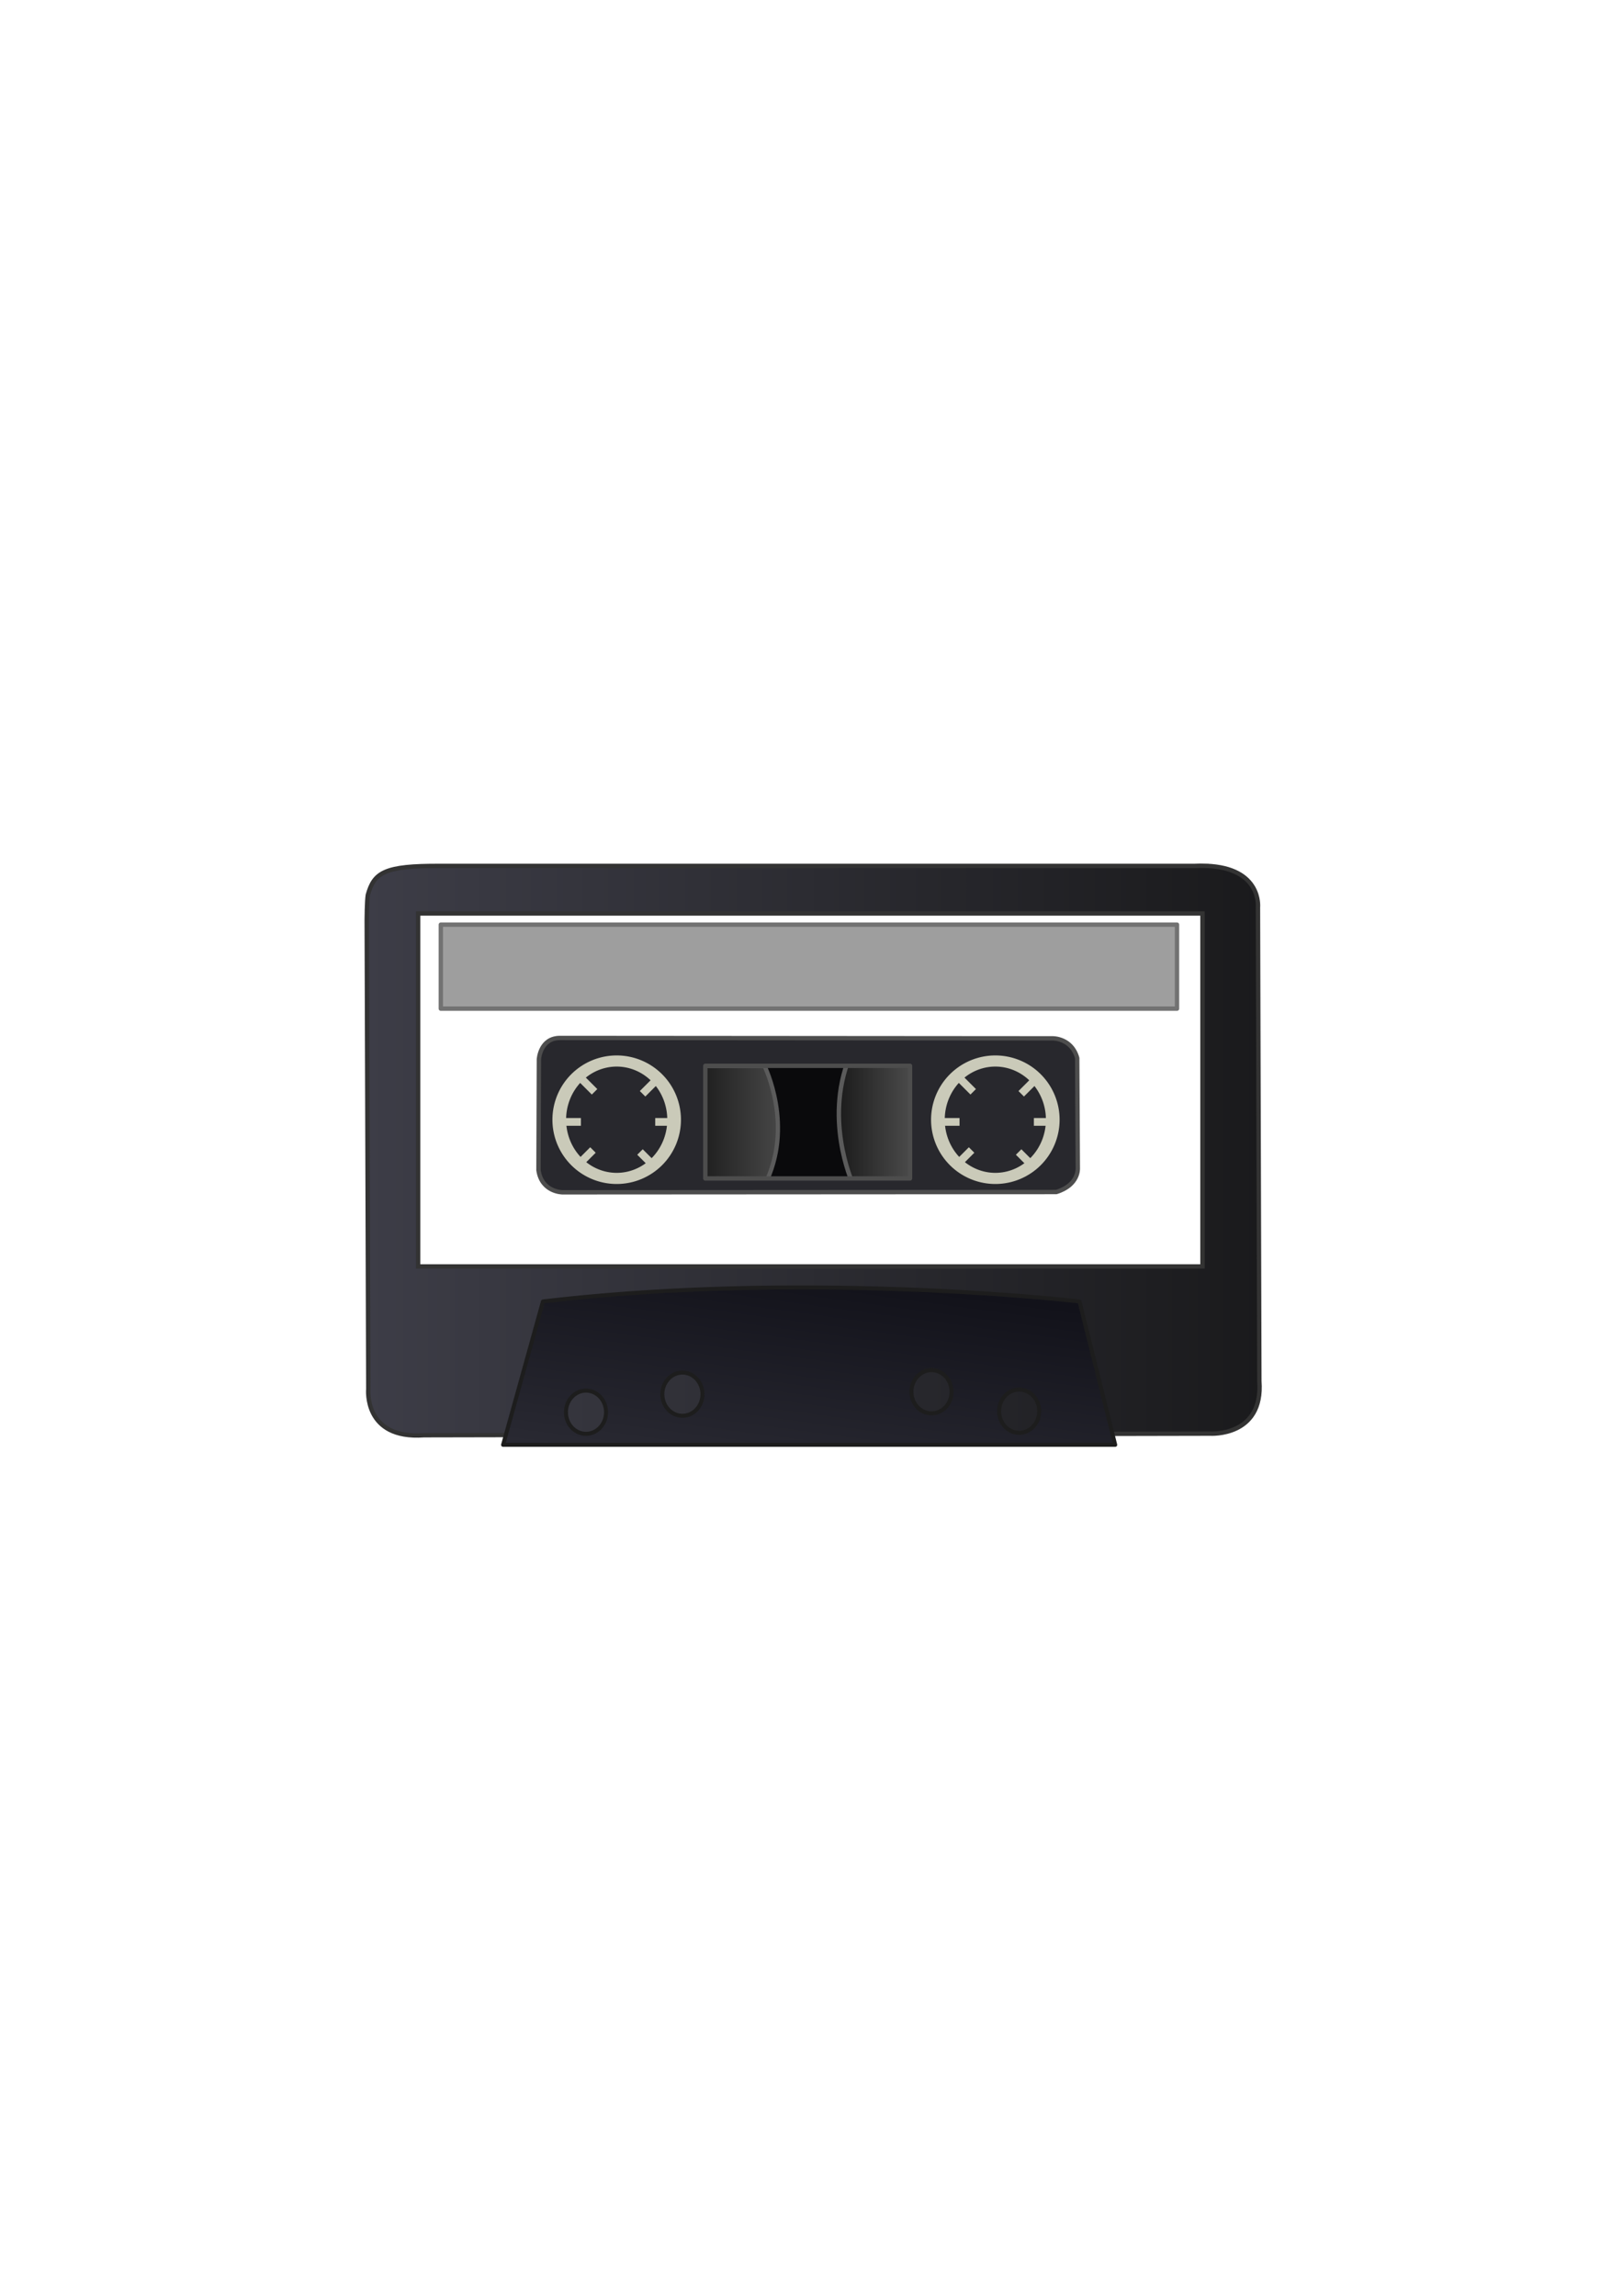 <?xml version="1.0" encoding="UTF-8" standalone="no"?>
<!-- Created with Inkscape (http://www.inkscape.org/) -->

<svg
   width="210mm"
   height="297mm"
   viewBox="0 0 210 297"
   version="1.1"
   id="svg1"
   xml:space="preserve"
   inkscape:version="1.3.2 (091e20e, 2023-11-25, custom)"
   sodipodi:docname="Cassette.svg"
   xmlns:inkscape="http://www.inkscape.org/namespaces/inkscape"
   xmlns:sodipodi="http://sodipodi.sourceforge.net/DTD/sodipodi-0.dtd"
   xmlns:xlink="http://www.w3.org/1999/xlink"
   xmlns="http://www.w3.org/2000/svg"
   xmlns:svg="http://www.w3.org/2000/svg"><sodipodi:namedview
     id="namedview1"
     pagecolor="#505050"
     bordercolor="#ffffff"
     borderopacity="1"
     inkscape:showpageshadow="0"
     inkscape:pageopacity="0"
     inkscape:pagecheckerboard="1"
     inkscape:deskcolor="#505050"
     inkscape:document-units="mm"
     inkscape:zoom="1.2825338"
     inkscape:cx="396.48078"
     inkscape:cy="534.48884"
     inkscape:window-width="1366"
     inkscape:window-height="705"
     inkscape:window-x="-8"
     inkscape:window-y="-8"
     inkscape:window-maximized="1"
     inkscape:current-layer="layer1" /><defs
     id="defs1"><linearGradient
       id="linearGradient41"
       inkscape:collect="always"><stop
         style="stop-color:#12121a;stop-opacity:1;"
         offset="0"
         id="stop41" /><stop
         style="stop-color:#3d3d47;stop-opacity:1;"
         offset="1"
         id="stop42" /></linearGradient><linearGradient
       id="linearGradient37"
       inkscape:collect="always"><stop
         style="stop-color:#28282d;stop-opacity:1;"
         offset="0"
         id="stop37" /><stop
         style="stop-color:#28282d;stop-opacity:1;"
         offset="1"
         id="stop38" /></linearGradient><linearGradient
       id="linearGradient35"
       inkscape:collect="always"><stop
         style="stop-color:#3d3d47;stop-opacity:1;"
         offset="0"
         id="stop35" /><stop
         style="stop-color:#1a1a1c;stop-opacity:1;"
         offset="1"
         id="stop36" /></linearGradient><linearGradient
       id="swatch33"><stop
         style="stop-color:#2b2b2b;stop-opacity:1;"
         offset="0"
         id="stop34" /></linearGradient><clipPath
       clipPathUnits="userSpaceOnUse"
       id="clipPath33"><rect
         style="fill:#000000;stroke:none;stroke-width:1;stroke-linecap:butt;stroke-linejoin:bevel;paint-order:stroke markers fill;stop-color:#000000"
         id="rect33"
         width="46.192"
         height="80.007"
         x="75"
         y="399.997" /></clipPath><linearGradient
       id="linearGradient18"
       inkscape:collect="always"><stop
         style="stop-color:#1a1a1a;stop-opacity:1;"
         offset="0"
         id="stop18" /><stop
         style="stop-color:#535353;stop-opacity:1;"
         offset="1"
         id="stop19" /></linearGradient><linearGradient
       id="linearGradient13"
       inkscape:collect="always"><stop
         style="stop-color:#1a1a1a;stop-opacity:1;"
         offset="0"
         id="stop13" /><stop
         style="stop-color:#474747;stop-opacity:1;"
         offset="1"
         id="stop14" /></linearGradient><linearGradient
       inkscape:collect="always"
       xlink:href="#linearGradient13"
       id="linearGradient14"
       x1="89.653"
       y1="145.62"
       x2="100.932"
       y2="145.62"
       gradientUnits="userSpaceOnUse" /><linearGradient
       inkscape:collect="always"
       xlink:href="#linearGradient18"
       id="linearGradient19"
       x1="108.252"
       y1="144.453"
       x2="119.531"
       y2="144.453"
       gradientUnits="userSpaceOnUse" /><linearGradient
       inkscape:collect="always"
       xlink:href="#linearGradient35"
       id="linearGradient36"
       x1="47.166"
       y1="148.849"
       x2="163.262"
       y2="148.849"
       gradientUnits="userSpaceOnUse" /><linearGradient
       inkscape:collect="always"
       xlink:href="#linearGradient37"
       id="linearGradient38"
       x1="69.391"
       y1="144.26"
       x2="139.74"
       y2="144.26"
       gradientUnits="userSpaceOnUse" /><linearGradient
       inkscape:collect="always"
       xlink:href="#linearGradient41"
       id="linearGradient42"
       x1="87.739"
       y1="162.726"
       x2="81.975"
       y2="208.822"
       gradientUnits="userSpaceOnUse"
       gradientTransform="matrix(1,0,0,1.076,0.025,-12.666)" /></defs><g
     inkscape:label="body"
     inkscape:groupmode="layer"
     id="layer1"
     style="display:inline"><rect
       style="display:inline;opacity:1;fill:#0a0a0c;fill-opacity:1;stroke:none;stroke-width:0.5;stroke-linecap:round;stroke-linejoin:round;stroke-dasharray:none;stroke-opacity:1"
       id="rect58"
       width="33.478"
       height="17.359"
       x="87.525"
       y="136.028"
       inkscape:label="tape_back" /><path
       style="display:inline;opacity:1;fill:url(#linearGradient19);stroke:#5b5b5b;stroke-width:0.575;stroke-linecap:round;stroke-linejoin:round;stroke-dasharray:none;stroke-opacity:1"
       d="m 110.268,152.95 c 0,0 -3.888,-8.624 0,-16.994 h 8.975 v 16.994 z"
       id="path7"
       inkscape:label="right_tape" /><path
       style="display:inline;opacity:1;fill:url(#linearGradient14);stroke:#5b5b5b;stroke-width:0.548;stroke-linecap:round;stroke-linejoin:round;stroke-dasharray:none;stroke-opacity:1"
       d="m 98.925,137.912 c 0,0 3.898,7.824 0,15.416 h -8.998 v -15.416 z"
       id="path6"
       inkscape:label="left_tape" /><path
       id="path1"
       style="display:inline;opacity:1;fill:url(#linearGradient36);fill-opacity:1;stroke:#333333;stroke-width:0.565;stroke-dasharray:none;stroke-opacity:1"
       inkscape:label="main_frame"
       d="m 156.071,112.008 c -0.483,-0.018 -1,-0.015 -1.554,0.012 0,0 -0.027,0.004 -97.579,0 -7.203,-0.036 -8.527,0.837 -9.343,3.747 -0.133,0.746 -0.147,3.268 -0.147,3.268 l 0.206,60.652 c 0,0 -0.644,6.55 7.221,5.983 l 101.704,-0.206 c 0,0 6.922,0.446 6.37,-6.808 l -0.18,-61.271 c 0,0 0.544,-5.099 -6.698,-5.375 z m -101.968,6.168 H 155.588 v 45.658 H 54.103 Z" /><rect
       style="opacity:1;fill:#9e9e9e;fill-opacity:1;stroke:#727272;stroke-width:0.565;stroke-linecap:butt;stroke-linejoin:round;stroke-dasharray:none;stroke-opacity:1;paint-order:normal"
       id="rect2"
       width="95.256"
       height="10.868"
       x="57.037"
       y="119.617"
       inkscape:label="tag_frame" /><path
       id="path3"
       style="opacity:1;fill:url(#linearGradient38);fill-opacity:1;stroke:#4d4d4d;stroke-width:0.565;stroke-linecap:butt;stroke-linejoin:round;stroke-dasharray:none;stroke-opacity:1;paint-order:normal"
       inkscape:label="reel_frame"
       d="m 72.463,134.277 c -2.589,0 -2.735,2.772 -2.735,2.772 l -0.055,14.332 c 0.416,2.858 3.1,2.863 3.1,2.863 l 63.899,-0.037 c 2.94,-0.903 2.785,-3.069 2.785,-3.069 l -0.077,-14.26 c -0.722,-2.605 -3.172,-2.553 -3.172,-2.553 0,0 -61.447,-0.048 -63.744,-0.048 z m 18.797,3.602 h 26.488 v 14.574 H 91.26 Z" /><path
       id="path38"
       style="display:inline;opacity:1;fill:url(#linearGradient42);fill-opacity:1;stroke:#1d1d1d;stroke-width:0.519;stroke-linecap:round;stroke-linejoin:round;stroke-dasharray:none;stroke-opacity:1"
       inkscape:label="lower_frame"
       d="m 101.711,166.555 c -9.788,0.055 -20.629,0.534 -31.459,1.812 l -2.803,10.08 -2.353,8.464 h 79.199 l -4.616,-18.544 c 0,0 -16.435,-1.933 -37.968,-1.812 z m 18.819,10.699 a 2.595,2.793 0 0 1 2.595,2.793 2.595,2.793 0 0 1 -2.595,2.793 2.595,2.793 0 0 1 -2.595,-2.793 2.595,2.793 0 0 1 2.595,-2.793 z m -32.231,0.314 a 2.595,2.793 0 0 1 2.595,2.793 2.595,2.793 0 0 1 -2.595,2.793 2.595,2.793 0 0 1 -2.595,-2.793 2.595,2.793 0 0 1 2.595,-2.793 z m 43.57,2.198 a 2.595,2.793 0 0 1 2.595,2.793 2.595,2.793 0 0 1 -2.595,2.793 2.595,2.793 0 0 1 -2.595,-2.793 2.595,2.793 0 0 1 2.595,-2.793 z m -56.047,0.133 a 2.595,2.793 0 0 1 2.595,2.793 2.595,2.793 0 0 1 -2.595,2.793 2.595,2.793 0 0 1 -2.595,-2.793 2.595,2.793 0 0 1 2.595,-2.793 z" /></g><g
     inkscape:groupmode="layer"
     id="layer3"
     inkscape:label="reels"><g
       id="g12"
       style="fill:#cacab9;fill-opacity:1"
       inkscape:label="L"><g
         inkscape:groupmode="layer"
         id="layer4"
         inkscape:label="L"
         style="fill:#cacab9;fill-opacity:1"><path
           id="circle5"
           style="opacity:1;fill:#cacab9;stroke:none;stroke-width:0.565;stroke-linecap:butt;stroke-linejoin:round;stroke-dasharray:none;stroke-opacity:1;paint-order:normal;fill-opacity:1"
           inkscape:label="L"
           d="M 79.793 136.538 A 8.315 8.315 0 0 0 71.478 144.853 A 8.315 8.315 0 0 0 79.793 153.168 A 8.315 8.315 0 0 0 88.108 144.853 A 8.315 8.315 0 0 0 79.793 136.538 z M 79.793 137.979 A 6.546 6.874 0 0 1 86.339 144.853 A 6.546 6.874 0 0 1 79.793 151.727 A 6.546 6.874 0 0 1 73.247 144.853 A 6.546 6.874 0 0 1 79.793 137.979 z " /><g
           inkscape:groupmode="layer"
           id="layer6"
           inkscape:label="inner"
           style="fill:#cacab9;fill-opacity:1"><g
             id="g11"
             style="fill:#cacab9;stroke:none;fill-opacity:1"><rect
               style="opacity:1;fill:#cacab9;stroke:none;stroke-width:0.565;stroke-linecap:butt;stroke-linejoin:round;stroke-dasharray:none;stroke-opacity:1;paint-order:normal;fill-opacity:1"
               id="rect8"
               width="2.553"
               height="1.003"
               x="-41.265"
               y="158.344"
               transform="rotate(-45)" /><rect
               style="opacity:1;fill:#cacab9;stroke:none;stroke-width:0.565;stroke-linecap:butt;stroke-linejoin:round;stroke-dasharray:none;stroke-opacity:1;paint-order:normal;fill-opacity:1"
               id="rect9"
               width="2.553"
               height="1.003"
               x="-53.5"
               y="158.946"
               transform="rotate(-45)" /><rect
               style="opacity:1;fill:#cacab9;stroke:none;stroke-width:0.565;stroke-linecap:butt;stroke-linejoin:round;stroke-dasharray:none;stroke-opacity:1;paint-order:normal;fill-opacity:1"
               id="rect10"
               width="2.553"
               height="1.003"
               x="151.717"
               y="44.975"
               transform="rotate(45)" /><rect
               style="opacity:1;fill:#cacab9;stroke:none;stroke-width:0.565;stroke-linecap:butt;stroke-linejoin:round;stroke-dasharray:none;stroke-opacity:1;paint-order:normal;fill-opacity:1"
               id="rect11"
               width="2.553"
               height="1.003"
               x="163.934"
               y="46.325"
               transform="rotate(45)" /><rect
               style="opacity:1;fill:#cacab9;stroke:none;stroke-width:0.565;stroke-linecap:butt;stroke-linejoin:round;stroke-dasharray:none;stroke-opacity:1;paint-order:normal;fill-opacity:1"
               id="rect6"
               width="2.553"
               height="1.003"
               x="72.609"
               y="144.634" /><rect
               style="opacity:1;fill:#cacab9;stroke:none;stroke-width:0.565;stroke-linecap:butt;stroke-linejoin:round;stroke-dasharray:none;stroke-opacity:1;paint-order:normal;fill-opacity:1"
               id="rect7"
               width="2.553"
               height="1.003"
               x="84.78"
               y="144.634" /></g></g></g></g><g
       id="g20"
       style="fill:#cacab9;fill-opacity:1"
       inkscape:label="R"
       transform="translate(48.993)"><g
         inkscape:groupmode="layer"
         id="g19"
         inkscape:label="L"
         style="fill:#cacab9;fill-opacity:1"><path
           id="path12"
           style="opacity:1;fill:#cacab9;fill-opacity:1;stroke:none;stroke-width:0.565;stroke-linecap:butt;stroke-linejoin:round;stroke-dasharray:none;stroke-opacity:1;paint-order:normal"
           inkscape:label="L"
           d="m 79.793,136.538 a 8.315,8.315 0 0 0 -8.315,8.315 8.315,8.315 0 0 0 8.315,8.315 8.315,8.315 0 0 0 8.315,-8.315 8.315,8.315 0 0 0 -8.315,-8.315 z m 0,1.441 a 6.546,6.874 0 0 1 6.546,6.874 6.546,6.874 0 0 1 -6.546,6.874 6.546,6.874 0 0 1 -6.546,-6.874 6.546,6.874 0 0 1 6.546,-6.874 z" /><g
           inkscape:groupmode="layer"
           id="g18"
           inkscape:label="inner"
           style="fill:#cacab9;fill-opacity:1"><g
             id="g17"
             style="fill:#cacab9;fill-opacity:1;stroke:none"><rect
               style="opacity:1;fill:#cacab9;fill-opacity:1;stroke:none;stroke-width:0.565;stroke-linecap:butt;stroke-linejoin:round;stroke-dasharray:none;stroke-opacity:1;paint-order:normal"
               id="rect12"
               width="2.553"
               height="1.003"
               x="-41.265"
               y="158.344"
               transform="rotate(-45)" /><rect
               style="opacity:1;fill:#cacab9;fill-opacity:1;stroke:none;stroke-width:0.565;stroke-linecap:butt;stroke-linejoin:round;stroke-dasharray:none;stroke-opacity:1;paint-order:normal"
               id="rect13"
               width="2.553"
               height="1.003"
               x="-53.5"
               y="158.946"
               transform="rotate(-45)" /><rect
               style="opacity:1;fill:#cacab9;fill-opacity:1;stroke:none;stroke-width:0.565;stroke-linecap:butt;stroke-linejoin:round;stroke-dasharray:none;stroke-opacity:1;paint-order:normal"
               id="rect14"
               width="2.553"
               height="1.003"
               x="151.717"
               y="44.975"
               transform="rotate(45)" /><rect
               style="opacity:1;fill:#cacab9;fill-opacity:1;stroke:none;stroke-width:0.565;stroke-linecap:butt;stroke-linejoin:round;stroke-dasharray:none;stroke-opacity:1;paint-order:normal"
               id="rect15"
               width="2.553"
               height="1.003"
               x="163.934"
               y="46.325"
               transform="rotate(45)" /><rect
               style="opacity:1;fill:#cacab9;fill-opacity:1;stroke:none;stroke-width:0.565;stroke-linecap:butt;stroke-linejoin:round;stroke-dasharray:none;stroke-opacity:1;paint-order:normal"
               id="rect16"
               width="2.553"
               height="1.003"
               x="72.609"
               y="144.634" /><rect
               style="opacity:1;fill:#cacab9;fill-opacity:1;stroke:none;stroke-width:0.565;stroke-linecap:butt;stroke-linejoin:round;stroke-dasharray:none;stroke-opacity:1;paint-order:normal"
               id="rect17"
               width="2.553"
               height="1.003"
               x="84.78"
               y="144.634" /></g></g></g></g></g></svg>
